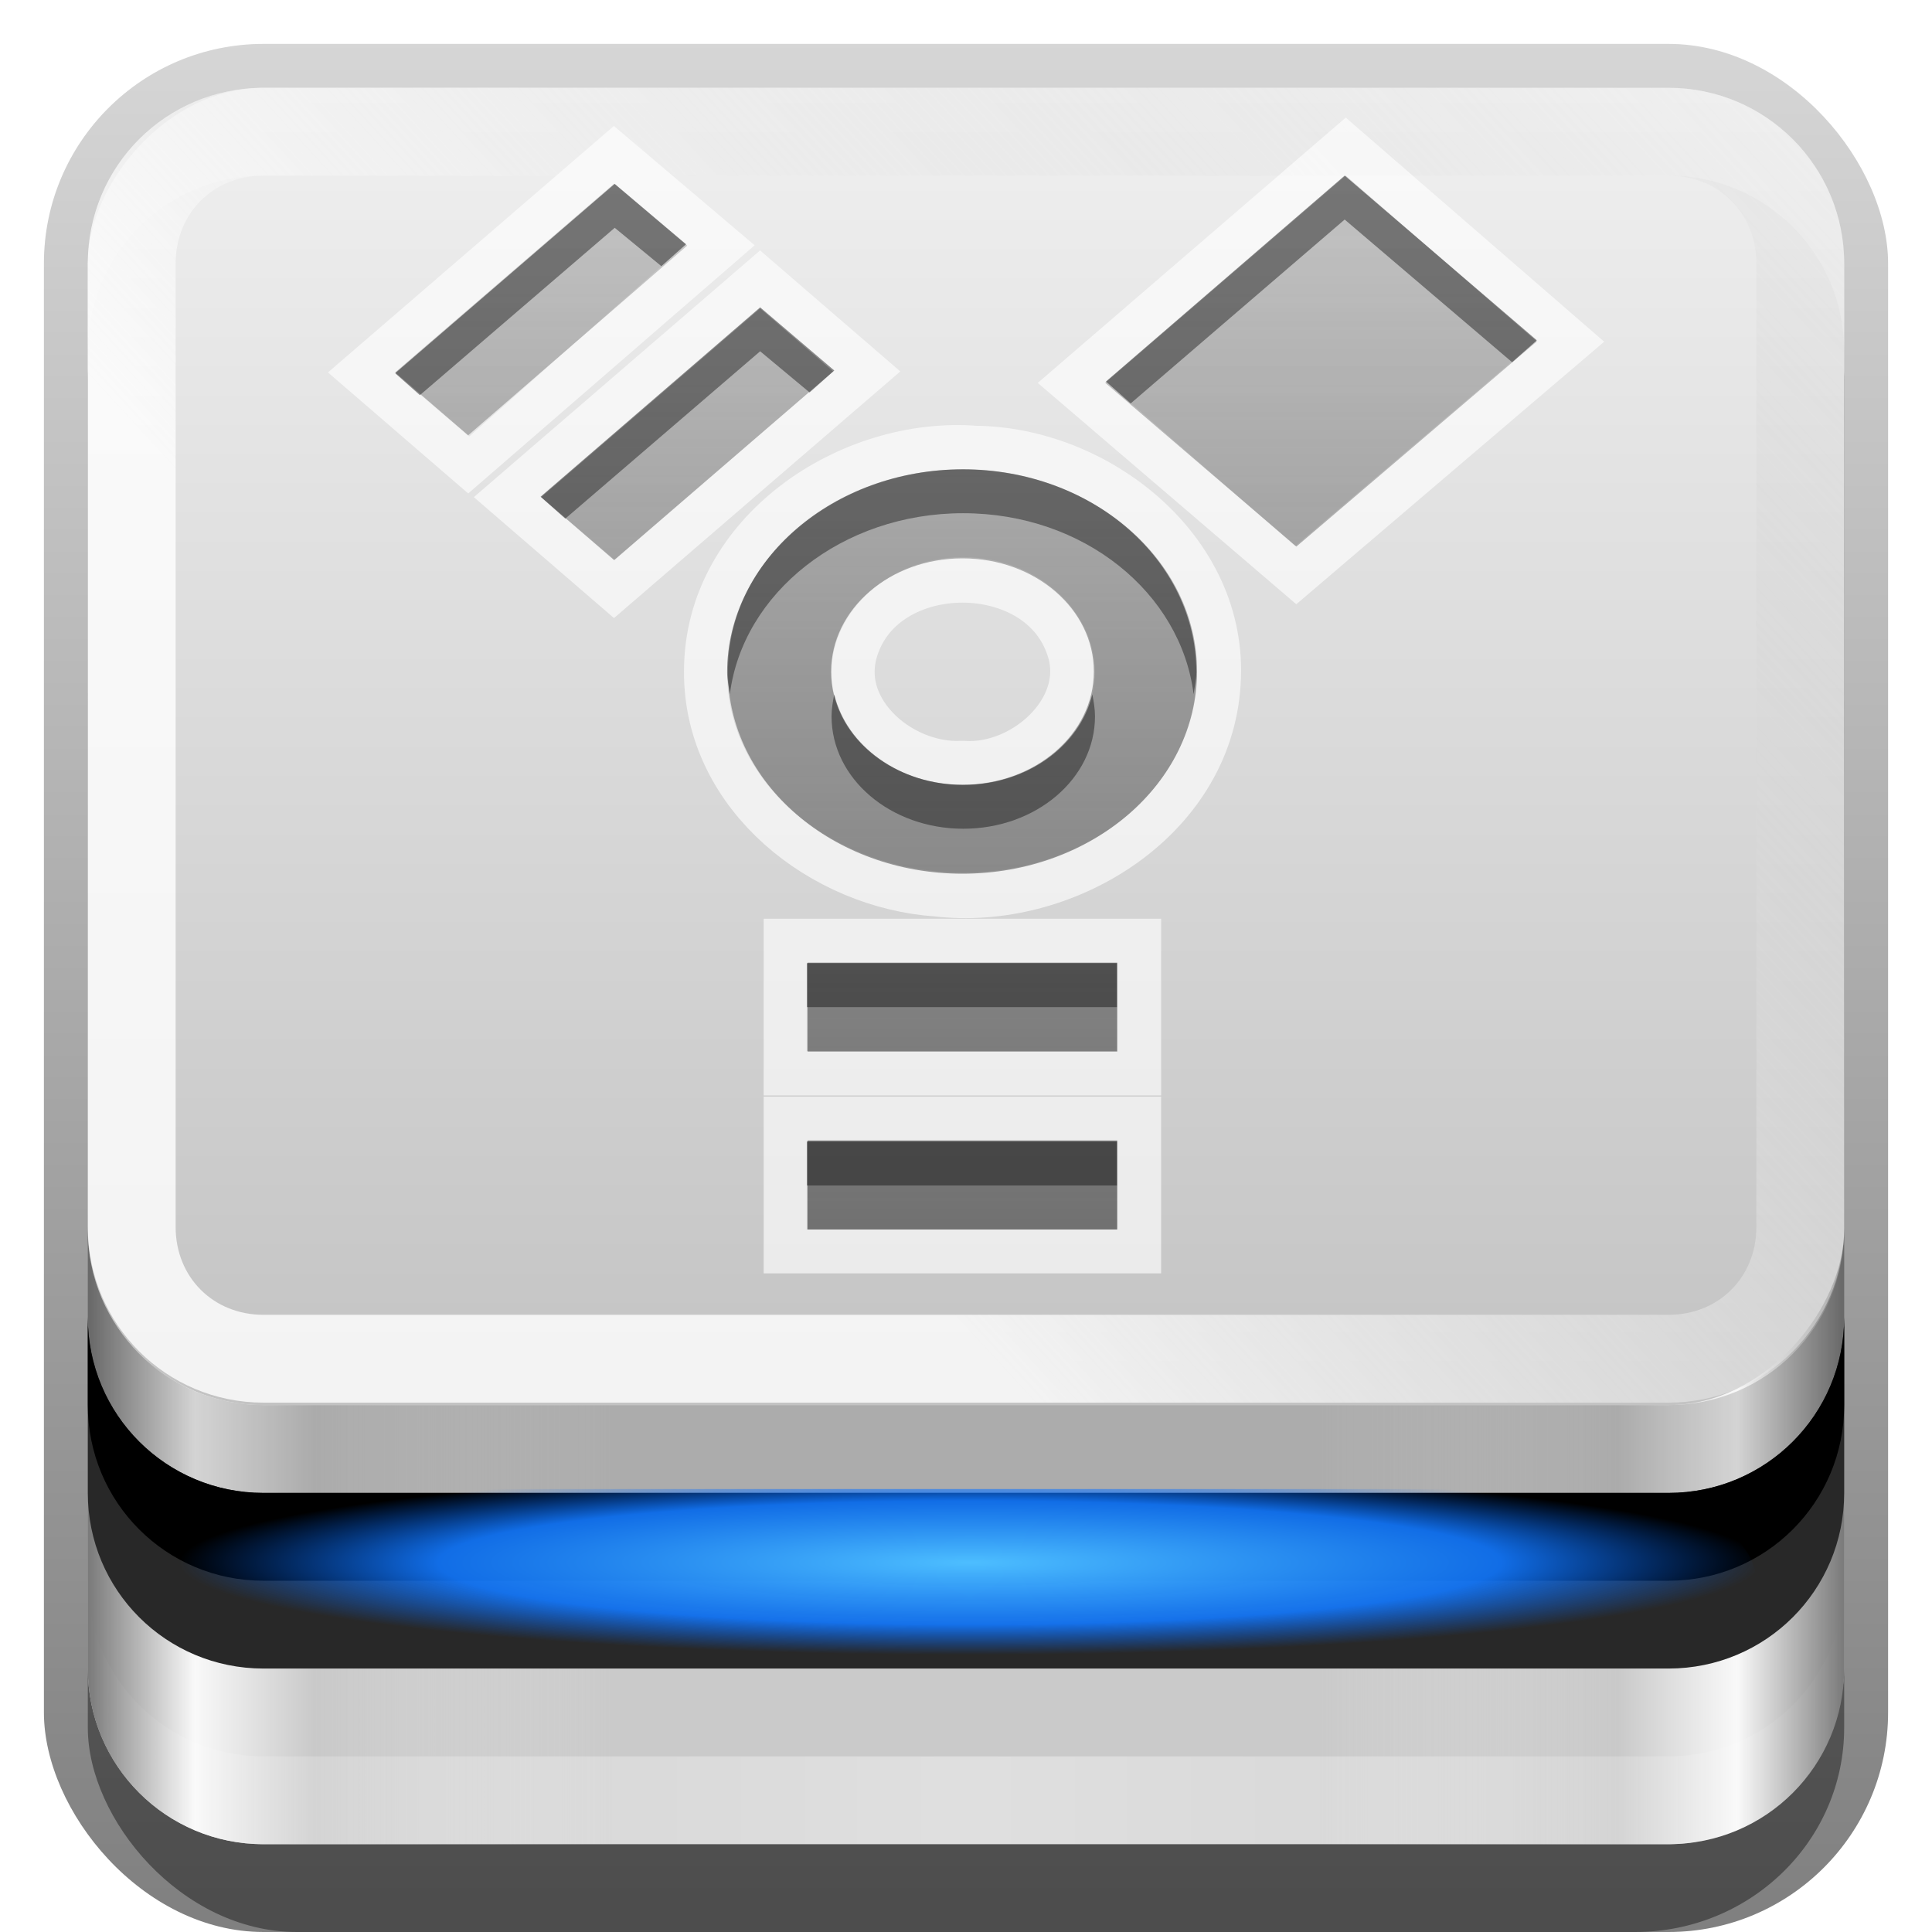 <?xml version="1.0" encoding="UTF-8" standalone="no"?>
<!-- Created with Inkscape (http://www.inkscape.org/) -->

<svg
   xmlns:dc="http://purl.org/dc/elements/1.1/"
   xmlns:cc="http://creativecommons.org/ns#"
   xmlns:rdf="http://www.w3.org/1999/02/22-rdf-syntax-ns#"
   xmlns:svg="http://www.w3.org/2000/svg"
   xmlns="http://www.w3.org/2000/svg"
   xmlns:xlink="http://www.w3.org/1999/xlink"
   xmlns:sodipodi="http://sodipodi.sourceforge.net/DTD/sodipodi-0.dtd"
   xmlns:inkscape="http://www.inkscape.org/namespaces/inkscape"
   width="22"
   height="22"
   id="svg2"
   sodipodi:version="0.32"
   inkscape:version="0.48.0 r9654"
   version="1.0"
   sodipodi:docname="drive-harddisk-ieee1394.svg"
   inkscape:output_extension="org.inkscape.output.svg.inkscape"
   style="display:inline">
  <defs
     id="defs4">
    <linearGradient
       id="linearGradient3848">
      <stop
         id="stop3850"
         offset="0"
         style="stop-color:#3187e7;stop-opacity:1;" />
      <stop
         id="stop3852"
         offset="1"
         style="stop-color:#79b1ef;stop-opacity:1;" />
    </linearGradient>
    <linearGradient
       inkscape:collect="always"
       xlink:href="#linearGradient3767"
       id="linearGradient3395"
       gradientUnits="userSpaceOnUse"
       gradientTransform="matrix(0,0.146,-0.172,0,-7.727,-1.621)"
       x1="107.118"
       y1="60.216"
       x2="24.778"
       y2="60.216" />
    <linearGradient
       inkscape:collect="always"
       xlink:href="#linearGradient3767"
       id="linearGradient3816"
       gradientUnits="userSpaceOnUse"
       gradientTransform="matrix(0,0.145,-0.183,0,22.622,-1.599)"
       x1="105.558"
       y1="62.971"
       x2="24.668"
       y2="62.971" />
    <clipPath
       clipPathUnits="userSpaceOnUse"
       id="clipPath3520">
      <path
         style="opacity:1;fill:#ffffff;fill-opacity:1;fill-rule:nonzero;stroke:none;stroke-width:6;stroke-linecap:square;stroke-linejoin:miter;stroke-miterlimit:4;stroke-dasharray:none;stroke-dashoffset:0;stroke-opacity:1"
         d="M 9.938,33.688 C 6.714,33.688 4.094,35.471 4.094,37.688 L 4.094,105.406 C 4.094,107.622 6.714,109.406 9.938,109.406 L 87.562,109.406 C 90.786,109.406 93.406,107.622 93.406,105.406 L 93.406,37.688 C 93.406,35.471 90.786,33.688 87.562,33.688 L 9.938,33.688 z M 47.906,42 C 51.338,42 54.125,44.198 54.125,46.938 C 54.125,49.119 52.361,50.992 49.906,51.656 L 49.906,55.219 C 49.921,55.716 50.205,56.286 50.594,56.688 C 50.694,56.763 58.786,62.888 58.812,62.906 C 58.821,62.913 58.836,62.899 58.844,62.906 C 58.868,62.925 58.89,62.955 58.906,62.969 C 58.91,62.972 58.931,62.963 58.938,62.969 C 58.944,62.975 58.969,63.031 58.969,63.031 C 58.969,63.031 59.031,63.094 59.031,63.094 C 59.031,63.094 59.031,63.125 59.031,63.125 C 59.043,63.135 59.051,63.146 59.062,63.156 C 60.159,64.145 61.063,65.511 61.062,66.969 L 61.062,71.062 C 62.786,71.69 64,73.086 64,74.719 C 64,76.939 61.796,78.75 59.062,78.75 C 56.329,78.75 54.094,76.939 54.094,74.719 C 54.094,73.063 55.33,71.647 57.094,71.031 C 57.094,69.984 57.094,68.652 57.094,66.938 C 57.079,66.44 56.796,65.903 56.406,65.5 L 49.906,60.562 L 49.906,88.688 L 54.375,88.688 L 48,98 L 41.625,88.688 L 45.938,88.688 L 45.938,66.719 L 39.406,71.656 C 39.011,72.062 38.733,72.565 38.719,73.062 C 38.719,75.164 38.719,76.043 38.719,76.875 L 41.531,76.875 L 41.531,84.781 L 32,84.781 L 32,76.875 L 34.781,76.875 L 34.781,73.125 C 34.781,71.683 35.67,70.331 36.75,69.344 C 36.75,69.344 36.771,69.332 36.781,69.312 C 36.786,69.309 36.777,69.285 36.781,69.281 C 36.781,69.281 36.812,69.25 36.812,69.25 C 36.813,69.25 36.844,69.219 36.844,69.219 C 36.844,69.219 36.899,69.132 36.906,69.125 C 36.911,69.121 36.902,69.098 36.906,69.094 C 36.922,69.081 36.978,69.08 37,69.062 C 37.008,69.052 37.023,69.037 37.031,69.031 C 37.048,69.019 37.063,69.023 37.094,69 C 37.156,68.953 37.261,68.868 37.375,68.781 C 37.604,68.609 37.892,68.357 38.281,68.062 C 39.061,67.474 40.12,66.719 41.156,65.938 C 43.203,64.393 45.2,62.85 45.25,62.812 C 45.643,62.409 45.922,61.903 45.938,61.406 L 45.938,55.25 C 45.935,55.206 45.937,55.228 45.938,55.219 C 45.938,55.21 45.937,55.18 45.938,55.188 L 45.938,51.656 C 43.482,50.992 41.688,49.12 41.688,46.938 C 41.688,44.198 44.473,42 47.906,42 z"
         id="path3522" />
    </clipPath>
    <clipPath
       clipPathUnits="userSpaceOnUse"
       id="clipPath3824">
      <path
         style="opacity:1;fill:#ffffff;fill-opacity:1;fill-rule:nonzero;stroke:none;stroke-width:1;stroke-linecap:square;stroke-linejoin:round;stroke-miterlimit:4;stroke-dasharray:none;stroke-dashoffset:0;stroke-opacity:0.697;display:inline"
         d="M 16,12 C 13.784,12 12,13.784 12,16 L 12,68 C 12,70.216 13.784,72 16,72 L 80,72 C 82.216,72 84,70.216 84,68 L 84,16 C 84,13.784 82.216,12 80,12 L 16,12 z M 48,20 L 50.656,22.25 L 69.344,37.875 L 72,40.125 L 69.344,42.344 L 55.375,54.062 L 55.375,45.188 L 61.406,40.125 L 48,28.875 L 34.594,40.125 L 40.625,45.188 L 40.625,54.062 L 26.656,42.344 L 24,40.125 L 26.656,37.875 L 45.344,22.25 L 48,20 z M 44.25,40.031 L 51.75,40.031 L 51.75,62 L 44.25,62 L 44.25,40.031 z"
         id="path3826" />
    </clipPath>
    <linearGradient
       id="linearGradient3767">
      <stop
         style="stop-color:#4d4d4d;stop-opacity:0.707;"
         offset="0"
         id="stop3769" />
      <stop
         style="stop-color:#4d4d4d;stop-opacity:0.252;"
         offset="1"
         id="stop3771" />
    </linearGradient>
    <linearGradient
       id="linearGradient3313">
      <stop
         style="stop-color:#4dbeff;stop-opacity:1;"
         offset="0"
         id="stop3315" />
      <stop
         id="stop4186"
         offset="0.672"
         style="stop-color:#1379ff;stop-opacity:0.902;" />
      <stop
         style="stop-color:#0066ff;stop-opacity:0;"
         offset="1"
         id="stop3317" />
    </linearGradient>
    <radialGradient
       inkscape:collect="always"
       xlink:href="#linearGradient3313"
       id="radialGradient4138"
       gradientUnits="userSpaceOnUse"
       gradientTransform="matrix(0.3,0,0,3.4805654e-2,-3.4,15.076)"
       cx="48"
       cy="84"
       fx="48"
       fy="84"
       r="30" />
    <linearGradient
       id="linearGradient3273">
      <stop
         style="stop-color:#7a7a7a;stop-opacity:1;"
         offset="0"
         id="stop3275" />
      <stop
         id="stop3281"
         offset="0.146"
         style="stop-color:#f9f9f9;stop-opacity:1" />
      <stop
         style="stop-color:#c9c9c9;stop-opacity:1"
         offset="0.373"
         id="stop3283" />
      <stop
         style="stop-color:#dedede;stop-opacity:0;"
         offset="1"
         id="stop3639" />
    </linearGradient>
    <linearGradient
       id="linearGradient3322">
      <stop
         id="stop3324"
         offset="0"
         style="stop-color:#7a7a7a;stop-opacity:1;" />
      <stop
         style="stop-color:#f9f9f9;stop-opacity:1"
         offset="0.203"
         id="stop3326" />
      <stop
         id="stop3328"
         offset="0.43"
         style="stop-color:#c9c9c9;stop-opacity:1" />
      <stop
         id="stop3632"
         offset="1"
         style="stop-color:#dedede;stop-opacity:0;" />
    </linearGradient>
    <linearGradient
       id="linearGradient4327">
      <stop
         style="stop-color:#f0f0f0;stop-opacity:1;"
         offset="0"
         id="stop4329" />
      <stop
         id="stop4331"
         offset="1"
         style="stop-color:#b4b4b4;stop-opacity:1;" />
    </linearGradient>
    <clipPath
       clipPathUnits="userSpaceOnUse"
       id="clipPath3785">
      <rect
         style="opacity:1;fill:#ffffff;fill-opacity:1;fill-rule:nonzero;stroke:none;stroke-width:1;stroke-linecap:square;stroke-linejoin:round;stroke-miterlimit:4;stroke-dasharray:none;stroke-dashoffset:0;stroke-opacity:0.697"
         id="rect3787"
         width="84"
         height="72"
         x="6"
         y="6"
         rx="6"
         ry="6" />
    </clipPath>
    <linearGradient
       id="linearGradient3220">
      <stop
         style="stop-color:#ffffff;stop-opacity:1;"
         offset="0"
         id="stop3222" />
      <stop
         style="stop-color:#bfbfbf;stop-opacity:0;"
         offset="1"
         id="stop3224" />
    </linearGradient>
    <linearGradient
       inkscape:collect="always"
       xlink:href="#linearGradient3220"
       id="linearGradient3781"
       gradientUnits="userSpaceOnUse"
       x1="15.656"
       y1="69.394"
       x2="46.595"
       y2="39.821"
       gradientTransform="matrix(1.117,0,0,1.117,0.805,-5.676)" />
    <linearGradient
       inkscape:collect="always"
       id="linearGradient3327">
      <stop
         style="stop-color:#000000;stop-opacity:1;"
         offset="0"
         id="stop3330" />
      <stop
         style="stop-color:#000000;stop-opacity:0;"
         offset="1"
         id="stop3333" />
    </linearGradient>
    <linearGradient
       inkscape:collect="always"
       xlink:href="#linearGradient4327"
       id="linearGradient3181"
       x1="-3.061"
       y1="27.258"
       x2="-3.061"
       y2="7.254"
       gradientUnits="userSpaceOnUse"
       gradientTransform="translate(11.119,-28.258)" />
    <inkscape:perspective
       sodipodi:type="inkscape:persp3d"
       inkscape:vp_x="0 : 11 : 1"
       inkscape:vp_y="0 : 1000 : 0"
       inkscape:vp_z="22 : 11 : 1"
       inkscape:persp3d-origin="11 : 7.3333333 : 1"
       id="perspective2531" />
    <linearGradient
       id="ButtonShadow"
       gradientTransform="scale(0.988,1.012)"
       x1="9.355"
       y1="21.743"
       x2="9.355"
       y2="0.494"
       gradientUnits="userSpaceOnUse">
      <stop
         id="stop3277"
         offset="0"
         style="stop-color:#000000;stop-opacity:0.706;" />
      <stop
         id="stop3279"
         offset="1"
         style="stop-color:#000000;stop-opacity:0.157;" />
    </linearGradient>
    <linearGradient
       inkscape:collect="always"
       id="linearGradient3232">
      <stop
         style="stop-color:#000000;stop-opacity:1;"
         offset="0"
         id="stop3234" />
      <stop
         style="stop-color:#000000;stop-opacity:0;"
         offset="1"
         id="stop3236" />
    </linearGradient>
    <linearGradient
       gradientUnits="userSpaceOnUse"
       y2="-6"
       x2="11"
       y1="14.806"
       x1="11"
       id="linearGradient3221"
       xlink:href="#linearGradient3232"
       inkscape:collect="always" />
    <linearGradient
       id="ButtonColor"
       x1="10.32"
       y1="21"
       x2="10.32"
       y2="0.999"
       gradientUnits="userSpaceOnUse">
      <stop
         style="stop-color:#29669f;stop-opacity:1;"
         offset="0"
         id="stop3189" />
      <stop
         style="stop-color:#88b6e0;stop-opacity:1;"
         offset="1"
         id="stop3191" />
    </linearGradient>
    <linearGradient
       inkscape:collect="always"
       xlink:href="#ButtonShadow"
       id="linearGradient38042"
       gradientUnits="userSpaceOnUse"
       gradientTransform="scale(0.988,1.012)"
       x1="9.355"
       y1="21.743"
       x2="9.355"
       y2="0.494" />
    <linearGradient
       inkscape:collect="always"
       xlink:href="#linearGradient3220"
       id="linearGradient4201"
       x1="11.743"
       y1="15.972"
       x2="25.152"
       y2="3.627"
       gradientUnits="userSpaceOnUse" />
    <linearGradient
       inkscape:collect="always"
       xlink:href="#linearGradient3322"
       id="linearGradient4220"
       x1="1"
       y1="13.5"
       x2="7"
       y2="13.5"
       gradientUnits="userSpaceOnUse" />
    <linearGradient
       inkscape:collect="always"
       xlink:href="#linearGradient3322"
       id="linearGradient4224"
       gradientUnits="userSpaceOnUse"
       x1="1"
       y1="13.5"
       x2="7"
       y2="13.5"
       gradientTransform="matrix(-1,0,0,1,22,0)" />
    <linearGradient
       inkscape:collect="always"
       xlink:href="#linearGradient3327"
       id="linearGradient2464"
       gradientUnits="userSpaceOnUse"
       x1="11.375"
       y1="22"
       x2="11.375"
       y2="-9.817" />
    <linearGradient
       inkscape:collect="always"
       xlink:href="#linearGradient3767"
       id="linearGradient3628"
       gradientUnits="userSpaceOnUse"
       gradientTransform="matrix(0,0.145,-0.157,0,21.036,-1.099)"
       x1="105.558"
       y1="62.971"
       x2="24.668"
       y2="62.971" />
    <linearGradient
       inkscape:collect="always"
       xlink:href="#linearGradient3767"
       id="linearGradient3630"
       gradientUnits="userSpaceOnUse"
       gradientTransform="matrix(0,0.145,-0.157,0,21.036,-1.599)"
       x1="105.558"
       y1="62.971"
       x2="24.668"
       y2="62.971" />
    <linearGradient
       inkscape:collect="always"
       xlink:href="#linearGradient3767"
       id="linearGradient3834"
       gradientUnits="userSpaceOnUse"
       gradientTransform="matrix(0,0.145,-0.183,0,22.622,-1.599)"
       x1="105.558"
       y1="62.971"
       x2="24.668"
       y2="62.971" />
    <linearGradient
       inkscape:collect="always"
       xlink:href="#linearGradient3767"
       id="linearGradient3855"
       gradientUnits="userSpaceOnUse"
       gradientTransform="matrix(0,0.146,-0.172,0,22.273,18.379)"
       x1="107.118"
       y1="60.216"
       x2="24.778"
       y2="60.216" />
    <clipPath
       clipPathUnits="userSpaceOnUse"
       id="clipPath3860">
      <path
         style="opacity:1;fill:#ffffff;fill-opacity:1;fill-rule:evenodd;stroke:none;stroke-width:0.25;stroke-linecap:round;stroke-linejoin:miter;stroke-miterlimit:4;stroke-dasharray:none;stroke-dashoffset:0;stroke-opacity:1;display:inline"
         d="M 3,21 C 1.892,21 1,21.892 1,23 L 1,34 C 1,35.108 1.892,36 3,36 L 19,36 C 20.108,36 21,35.108 21,34 L 21,23 C 21,21.892 20.108,21 19,21 L 3,21 z M 11.438,21.969 C 12.132,21.969 12.719,22.441 12.719,23.031 C 12.719,23.447 12.408,23.791 12,23.969 L 12,24.75 C 12.02,24.766 13.963,26.121 13.969,26.125 C 14.276,26.375 14.474,26.645 14.406,27 L 14.406,27.156 C 14.856,27.3 15.188,27.646 15.188,28.094 C 15.188,28.664 14.676,29.156 14.031,29.156 C 13.387,29.156 12.875,28.664 12.875,28.094 C 12.875,27.657 13.161,27.307 13.594,27.156 C 13.594,27.134 13.594,27.153 13.594,26.969 C 13.591,26.861 13.548,26.743 13.469,26.656 L 12,25.719 L 12,31.656 L 13.312,31.656 L 11.469,34 L 9.5,31.656 L 10.906,31.656 L 10.906,26.781 C 10.654,26.903 8.537,27.543 8.469,28.062 C 8.415,28.469 8.46,28.603 8.469,28.719 L 9.094,28.719 L 9.094,30.469 L 7,30.469 L 7,28.719 L 7.656,28.719 L 7.656,28.094 C 7.656,27.783 7.844,27.463 8.062,27.25 C 8.148,27.174 8.239,27.055 8.375,26.969 C 8.845,26.593 10.441,26.224 10.906,25.844 L 10.906,23.969 C 10.498,23.791 10.188,23.447 10.188,23.031 C 10.188,22.441 10.743,21.969 11.438,21.969 z"
         id="path3862" />
    </clipPath>
    <linearGradient
       inkscape:collect="always"
       xlink:href="#linearGradient3767"
       id="linearGradient3684"
       x1="11"
       y1="12"
       x2="11"
       y2="4"
       gradientUnits="userSpaceOnUse"
       gradientTransform="translate(-40,0)" />
    <linearGradient
       inkscape:collect="always"
       xlink:href="#linearGradient4327"
       id="linearGradient3695"
       gradientUnits="userSpaceOnUse"
       gradientTransform="translate(11.119,-58.258)"
       x1="-3.061"
       y1="27.258"
       x2="-3.061"
       y2="7.254" />
    <linearGradient
       inkscape:collect="always"
       xlink:href="#linearGradient4327"
       id="linearGradient3699"
       gradientUnits="userSpaceOnUse"
       gradientTransform="matrix(1,0,0,-1,41.119,28.258)"
       x1="-3.061"
       y1="27.258"
       x2="-3.061"
       y2="7.254" />
    <linearGradient
       inkscape:collect="always"
       xlink:href="#linearGradient3767"
       id="linearGradient3703"
       gradientUnits="userSpaceOnUse"
       x1="11"
       y1="12"
       x2="11"
       y2="4"
       gradientTransform="translate(30,0)" />
    <clipPath
       clipPathUnits="userSpaceOnUse"
       id="clipPath3708">
      <path
         style="fill:url(#linearGradient3712);fill-opacity:1;fill-rule:evenodd;stroke:none;display:inline"
         d="m 33,1 c -1.108,0 -2,0.892 -2,2 l 0,11 c 0,1.108 0.892,2 2,2 l 16,0 c 1.108,0 2,-0.892 2,-2 L 51,3 C 51,1.892 50.108,1 49,1 L 33,1 z m 8,3 4,5 -8,0 4,-5 z m -4,6 8,0 0,2 -8,0 0,-2 z"
         id="path3710" />
    </clipPath>
    <linearGradient
       inkscape:collect="always"
       xlink:href="#linearGradient4327"
       id="linearGradient3712"
       gradientUnits="userSpaceOnUse"
       gradientTransform="matrix(1,0,0,-1,41.119,28.258)"
       x1="-3.061"
       y1="27.258"
       x2="-3.061"
       y2="7.254" />
    <inkscape:perspective
       id="perspective2985"
       inkscape:persp3d-origin="0.5 : 0.33333333 : 1"
       inkscape:vp_z="1 : 0.5 : 1"
       inkscape:vp_y="0 : 1000 : 0"
       inkscape:vp_x="0 : 0.5 : 1"
       sodipodi:type="inkscape:persp3d" />
    <linearGradient
       inkscape:collect="always"
       xlink:href="#linearGradient3767-6"
       id="linearGradient3421"
       x1="85"
       y1="66"
       x2="16.92"
       y2="66"
       gradientUnits="userSpaceOnUse"
       gradientTransform="matrix(0,0.706,-0.812,0,101.625,4)" />
    <linearGradient
       id="linearGradient3767-6">
      <stop
         style="stop-color:#4d4d4d;stop-opacity:0.707;"
         offset="0"
         id="stop3769-8" />
      <stop
         style="stop-color:#4d4d4d;stop-opacity:0.252;"
         offset="1"
         id="stop3771-9" />
    </linearGradient>
    <linearGradient
       y2="66"
       x2="16.92"
       y1="66"
       x1="85"
       gradientTransform="matrix(0,0.176,-0.203,0,24.406,-1)"
       gradientUnits="userSpaceOnUse"
       id="linearGradient2994"
       xlink:href="#linearGradient3767-6"
       inkscape:collect="always" />
    <linearGradient
       inkscape:collect="always"
       xlink:href="#linearGradient4327"
       id="linearGradient3710"
       gradientUnits="userSpaceOnUse"
       gradientTransform="matrix(1,0,0,-1,-18.881,28.258)"
       x1="-3.061"
       y1="27.258"
       x2="-3.061"
       y2="7.254" />
    <linearGradient
       inkscape:collect="always"
       xlink:href="#linearGradient3767-6"
       id="linearGradient3714"
       gradientUnits="userSpaceOnUse"
       gradientTransform="matrix(0,0.176,-0.203,0,-5.594,-1)"
       x1="85"
       y1="66"
       x2="16.92"
       y2="66" />
    <clipPath
       clipPathUnits="userSpaceOnUse"
       id="clipPath3719">
      <path
         style="fill:url(#linearGradient3723);fill-opacity:1;fill-rule:evenodd;stroke:none;display:inline"
         d="m -27,1 c -1.108,0 -2,0.892 -2,2 l 0,11 c 0,1.108 0.892,2 2,2 l 16,0 c 1.108,0 2,-0.892 2,-2 L -9,3 C -9,1.892 -9.892,1 -11,1 l -16,0 z m 12.312,1 2.188,1.875 -2.75,2.344 -2.156,-1.875 L -14.688,2 z M -23,2.094 l 0.812,0.688 -2.469,2.188 L -25.5,4.25 -23,2.094 z M -21.344,3.5 -20.5,4.219 -23,6.375 -23.844,5.656 -21.344,3.5 z m 2.312,1.844 c 1.475,0 2.656,1.041 2.656,2.312 0,1.271 -1.181,2.281 -2.656,2.281 -1.475,-1.47e-4 -2.688,-1.01 -2.688,-2.281 0,-1.271 1.212,-2.312 2.688,-2.312 z m 0,1 c -0.826,0 -1.5,0.601 -1.5,1.312 -1.71e-4,0.712 0.674,1.281 1.5,1.281 0.827,0 1.5,-0.569 1.5,-1.281 0,-0.712 -0.673,-1.312 -1.5,-1.312 z m -1.781,4.625 3.531,0 0,1 -3.531,0 0,-1 z m 0,2.031 3.531,0 0,1 -3.531,0 0,-1 z"
         id="path3721" />
    </clipPath>
    <linearGradient
       inkscape:collect="always"
       xlink:href="#linearGradient4327"
       id="linearGradient3723"
       gradientUnits="userSpaceOnUse"
       gradientTransform="matrix(1,0,0,-1,-18.881,28.258)"
       x1="-3.061"
       y1="27.258"
       x2="-3.061"
       y2="7.254" />
    <filter
       inkscape:collect="always"
       id="filter3726"
       x="-0.127"
       width="1.254"
       y="-0.138"
       height="1.275">
      <feGaussianBlur
         inkscape:collect="always"
         stdDeviation="0.688"
         id="feGaussianBlur3728" />
    </filter>
    <inkscape:perspective
       id="perspective3015"
       inkscape:persp3d-origin="0.5 : 0.33333333 : 1"
       inkscape:vp_z="1 : 0.5 : 1"
       inkscape:vp_y="0 : 1000 : 0"
       inkscape:vp_x="0 : 0.5 : 1"
       sodipodi:type="inkscape:persp3d" />
    <radialGradient
       inkscape:collect="always"
       xlink:href="#linearGradient3313-0"
       id="radialGradient4138-9"
       gradientUnits="userSpaceOnUse"
       gradientTransform="matrix(0.3,0,0,0.035,-3.4,15.076)"
       cx="48.147"
       cy="77.655"
       fx="48.147"
       fy="77.655"
       r="30" />
    <linearGradient
       id="linearGradient3313-0">
      <stop
         style="stop-color:#4dbeff;stop-opacity:1;"
         offset="0"
         id="stop3315-8" />
      <stop
         id="stop4186-8"
         offset="0.672"
         style="stop-color:#1379ff;stop-opacity:0.902;" />
      <stop
         style="stop-color:#0066ff;stop-opacity:0;"
         offset="1"
         id="stop3317-5" />
    </linearGradient>
    <radialGradient
       r="30"
       fy="77.655"
       fx="48.147"
       cy="77.655"
       cx="48.147"
       gradientTransform="matrix(0.3,0,0,0.035,-3.4,15.076)"
       gradientUnits="userSpaceOnUse"
       id="radialGradient3025"
       xlink:href="#linearGradient3313-0"
       inkscape:collect="always" />
    <linearGradient
       inkscape:collect="always"
       xlink:href="#linearGradient3831"
       id="linearGradient3845"
       x1="11"
       y1="19.5"
       x2="21"
       y2="19.5"
       gradientUnits="userSpaceOnUse"
       spreadMethod="reflect" />
    <linearGradient
       id="linearGradient3831">
      <stop
         style="stop-color:#ffffff;stop-opacity:1;"
         offset="0"
         id="stop3833" />
      <stop
         id="stop3821"
         offset="0.75"
         style="stop-color:#ffffff;stop-opacity:0.498;" />
      <stop
         style="stop-color:#ffffff;stop-opacity:0;"
         offset="1"
         id="stop3835" />
    </linearGradient>
    <linearGradient
       y2="19.5"
       x2="21"
       y1="19.5"
       x1="11"
       spreadMethod="reflect"
       gradientUnits="userSpaceOnUse"
       id="linearGradient4722"
       xlink:href="#linearGradient3831"
       inkscape:collect="always" />
  </defs>
  <sodipodi:namedview
     id="base"
     pagecolor="#ffffff"
     bordercolor="#e7e7e7"
     borderopacity="1"
     inkscape:pageopacity="0.0"
     inkscape:pageshadow="2"
     inkscape:zoom="17.313327"
     inkscape:cx="-21.274059"
     inkscape:cy="7.9247642"
     inkscape:document-units="px"
     inkscape:current-layer="layer2"
     showgrid="true"
     inkscape:showpageshadow="false"
     showguides="false"
     inkscape:guide-bbox="true"
     inkscape:window-width="1920"
     inkscape:window-height="1026"
     inkscape:window-x="0"
     inkscape:window-y="25"
     inkscape:window-maximized="1">
    <sodipodi:guide
       orientation="1,0"
       position="0,112"
       id="guide2383" />
    <sodipodi:guide
       orientation="0,1"
       position="26.278,128"
       id="guide2385" />
    <sodipodi:guide
       orientation="1,0"
       position="128,54.082"
       id="guide2387" />
    <sodipodi:guide
       orientation="0,1"
       position="78.156,0"
       id="guide2389" />
    <sodipodi:guide
       orientation="0,1"
       position="60.864,64.085"
       id="guide2391" />
    <inkscape:grid
       type="xygrid"
       id="grid3672"
       visible="true"
       enabled="true" />
  </sodipodi:namedview>
  <g
     inkscape:groupmode="layer"
     id="layer3"
     inkscape:label="Shadow"
     sodipodi:insensitive="true">
    <rect
       style="opacity:0.5;fill:url(#linearGradient2464);fill-opacity:1;stroke:none;display:inline"
       id="rect3371"
       width="21"
       height="21.5"
       x="0.5"
       y="0.5"
       rx="2.5"
       ry="2.5" />
    <rect
       ry="2.326"
       rx="2.381"
       y="2"
       x="1"
       height="20"
       width="20"
       id="rect2553"
       style="opacity:0.4;fill:#000000;fill-opacity:1;stroke:none;display:inline" />
  </g>
  <g
     inkscape:groupmode="layer"
     id="layer2"
     inkscape:label="Facade">
    <rect
       transform="scale(1,-1)"
       ry="2"
       rx="2"
       y="-21"
       x="1"
       height="15"
       width="20"
       id="rect4177"
       style="fill:#cacaca;fill-opacity:1;fill-rule:evenodd;stroke:none;display:inline" />
    <path
       style="fill:url(#linearGradient4220);fill-opacity:1;fill-rule:evenodd;stroke:none;display:inline"
       d="M 3,6 C 1.892,6 1,6.892 1,8 l 0,11 c 0,1.108 0.892,2 2,2 L 7,21 7,6 3,6 z"
       id="rect4209"
       inkscape:connector-curvature="0" />
    <path
       id="path4222"
       d="m 19,6 c 1.108,0 2,0.892 2,2 l 0,11 c 0,1.108 -0.892,2 -2,2 l -4,0 0,-15 4,0 z"
       style="fill:url(#linearGradient4224);fill-opacity:1;fill-rule:evenodd;stroke:none;display:inline"
       inkscape:connector-curvature="0" />
    <path
       style="fill:#282828;fill-opacity:1;fill-rule:evenodd;stroke:none;display:inline"
       d="M 3,19 C 1.892,19 1,18.108 1,17 l 0,-2 c 0,1.108 0.892,2 2,2 L 19,17 c 1.108,0 2,-0.892 2,-2 l 0,2 c 0,1.108 -0.892,2 -2,2 l -16,0 z"
       id="path4182"
       sodipodi:nodetypes="ccccccccc"
       inkscape:connector-curvature="0" />
    <path
       style="opacity:0.15;fill:#000000;fill-opacity:1;fill-rule:evenodd;stroke:none;display:inline"
       d="M 3,17 C 1.892,17 1,16.108 1,15 l 0,-1 c 0,1.108 0.892,2 2,2 L 19,16 c 1.108,0 2,-0.892 2,-2 l 0,1 c 0,1.108 -0.892,2 -2,2 l -16,0 z"
       id="path4184"
       sodipodi:nodetypes="ccccccccc"
       inkscape:connector-curvature="0" />
    <path
       sodipodi:nodetypes="ccccccccc"
       id="path4203"
       d="M 3,18 C 1.892,18 1,17.108 1,16 l 0,-1 c 0,1.108 0.892,2 2,2 L 19,17 c 1.108,0 2,-0.892 2,-2 l 0,1 c 0,1.108 -0.892,2 -2,2 l -16,0 z"
       style="fill:#000000;fill-opacity:1;fill-rule:evenodd;stroke:none;display:inline"
       inkscape:connector-curvature="0" />
    <path
       id="path3235"
       d="M 3,21 C 1.892,21 1,20.108 1,19 l 0,-1 c 0,1.108 0.892,2 2,2 l 16,0 c 1.108,0 2,-0.892 2,-2 l 0,1 c 0,1.108 -0.892,2 -2,2 L 3,21 z"
       style="opacity:0.4;fill:url(#linearGradient4722);fill-opacity:1;fill-rule:evenodd;stroke:none;display:inline"
       inkscape:connector-curvature="0" />
  </g>
  <g
     inkscape:label="Top"
     inkscape:groupmode="layer"
     id="layer1"
     sodipodi:insensitive="true">
    <rect
       style="fill:url(#linearGradient3181);fill-opacity:1;fill-rule:evenodd;stroke:none;display:inline"
       id="rect3173"
       width="20"
       height="15"
       x="1"
       y="-16"
       rx="2"
       ry="2"
       transform="scale(1,-1)" />
    <path
       style="opacity:0.25;fill:#ffffff;fill-opacity:1;fill-rule:evenodd;stroke:none;display:inline"
       d="m 3,1 c -1.108,0 -2,0.892 -2,2 l 0,1 c 0,-1.108 0.892,-2 2,-2 l 16,0 c 1.108,0 2,0.892 2,2 l 0,-1 c 0,-1.108 -0.892,-2 -2,-2 l -16,0 z"
       id="rect3183" />
    <path
       style="opacity:0.8;fill:url(#linearGradient4201);fill-opacity:1;fill-rule:evenodd;stroke:none;display:inline"
       d="M 3,1 C 1.892,1 1,1.892 1,3 l 0,10.972 c 0,1.108 0.892,2 2,2 l 16,0 c 1.108,0 2,-0.892 2,-2 L 21,3 C 21,1.892 20.108,1 19,1 L 3,1 z m 0,1 16,0 c 0.572,0 1,0.428 1,1 l 0,10.972 c 0,0.572 -0.428,1 -1,1 l -16,0 c -0.572,0 -1,-0.428 -1,-1 L 2,3 C 2,2.428 2.428,2 3,2 z"
       id="path4188"
       sodipodi:nodetypes="cccccccccccccccccc" />
  </g>
  <g
     inkscape:groupmode="layer"
     id="layer4"
     inkscape:label="Light"
     style="display:inline">
    <rect
       style="fill:url(#radialGradient3025);fill-opacity:1;fill-rule:nonzero;stroke:none;display:inline"
       id="rect3311"
       width="18"
       height="2.088"
       x="2"
       y="16.956"
       rx="1.636"
       ry="2.088" />
  </g>
  <g
     inkscape:groupmode="layer"
     id="layer5"
     inkscape:label="Symbol"
     style="display:inline"
     sodipodi:insensitive="true">
    <path
       style="opacity:0.8;fill:none;stroke:#ffffff;stroke-opacity:1;display:inline;filter:url(#filter3726)"
       clip-path="url(#clipPath3719)"
       d="m -21.711,7.647 c -0.004,-1.422 1.482,-2.404 2.809,-2.299 1.281,0.011 2.622,1.055 2.53,2.417 -0.084,1.421 -1.614,2.331 -2.941,2.172 -1.197,-0.08 -2.406,-1.014 -2.398,-2.29 z m 2.671,1.289 c 0.856,0.056 1.762,-0.793 1.428,-1.672 -0.438,-1.202 -2.419,-1.202 -2.857,0 -0.334,0.899 0.566,1.711 1.428,1.672 z m -1.764,2.026 c 1.175,0 2.351,0 3.526,0 0,0.337 0,0.675 0,1.012 -1.175,0 -2.351,0 -3.526,0 0,-0.337 0,-0.675 0,-1.012 z m 0,2.025 c 1.175,0 2.351,0 3.526,0 0,0.338 0,0.676 0,1.013 -1.175,0 -2.351,0 -3.526,0 0,-0.338 0,-0.676 0,-1.013 z m -3.035,-7.326 c 0.277,0.239 0.554,0.478 0.831,0.717 0.831,-0.716 1.662,-1.433 2.494,-2.149 -0.277,-0.239 -0.554,-0.478 -0.831,-0.717 -0.831,0.716 -1.663,1.432 -2.494,2.149 z M -25.5,4.241 c 0.277,0.239 0.554,0.478 0.831,0.717 0.831,-0.72 1.663,-1.441 2.494,-2.161 C -22.452,2.562 -22.73,2.327 -23.007,2.092 -23.838,2.808 -24.669,3.524 -25.5,4.241 z M -14.677,2 c -0.913,0.786 -1.825,1.573 -2.738,2.359 0.726,0.621 1.452,1.243 2.177,1.864 C -14.325,5.445 -13.413,4.667 -12.5,3.888 -13.226,3.259 -13.952,2.629 -14.677,2 z"
       id="path3712"
       transform="translate(30,0)" />
    <rect
       transform="scale(1,-1)"
       ry="2"
       rx="2"
       y="-46"
       x="1"
       height="15"
       width="20"
       id="rect3691"
       style="fill:url(#linearGradient3695);fill-opacity:1;fill-rule:evenodd;stroke:none;display:inline" />
    <path
       id="path2582"
       style="fill:url(#linearGradient2994);fill-opacity:1;display:inline"
       d="m 8.289,7.647 c 0,-1.271 1.196,-2.302 2.671,-2.302 1.475,0 2.671,1.031 2.671,2.302 0,1.271 -1.196,2.302 -2.671,2.302 C 9.485,9.949 8.289,8.918 8.289,7.647 m 2.671,1.289 c 0.827,0 1.496,-0.577 1.496,-1.289 0,-0.712 -0.669,-1.289 -1.496,-1.289 -0.826,0 -1.496,0.578 -1.496,1.289 -1.71e-4,0.712 0.67,1.289 1.496,1.289 z m -1.764,2.026 3.526,0 0,1.012 -3.526,0 0,-1.012 z m 0,2.025 3.526,0 0,1.013 -3.526,0 0,-1.013 z M 6.162,5.661 6.993,6.378 9.487,4.229 8.656,3.512 6.162,5.661 M 4.5,4.241 5.331,4.957 7.825,2.797 6.993,2.092 4.5,4.241 M 15.323,2 12.585,4.359 14.762,6.224 17.5,3.888 15.323,2" />
    <path
       style="opacity:0.4;fill:#000000;fill-opacity:1;display:inline"
       d="M 15.312,2 12.594,4.344 12.875,4.594 15.312,2.5 17.219,4.125 17.5,3.875 15.312,2 z M 7,2.094 4.5,4.25 4.781,4.5 7,2.594 7.531,3.031 7.812,2.781 7,2.094 z M 8.656,3.5 l -2.5,2.156 0.281,0.25 L 8.656,4 9.219,4.469 9.5,4.219 8.656,3.5 z m 2.312,1.844 c -1.475,0 -2.688,1.041 -2.688,2.312 0,0.085 0.021,0.168 0.031,0.25 0.145,-1.153 1.279,-2.062 2.656,-2.062 1.377,0 2.48,0.909 2.625,2.062 0.01,-0.082 0.031,-0.165 0.031,-0.25 0,-1.271 -1.181,-2.312 -2.656,-2.312 z M 9.5,7.906 c -0.016,0.075 -0.031,0.171 -0.031,0.25 -1.71e-4,0.712 0.674,1.281 1.5,1.281 0.827,0 1.5,-0.569 1.5,-1.281 0,-0.079 -0.015,-0.175 -0.031,-0.25 C 12.298,8.494 11.692,8.938 10.969,8.938 10.246,8.938 9.639,8.494 9.5,7.906 z m -0.312,3.062 0,0.5 3.531,0 0,-0.5 -3.531,0 z m 0,2.031 0,0.5 3.531,0 0,-0.5 -3.531,0 z"
       id="path2931" />
  </g>
</svg>
